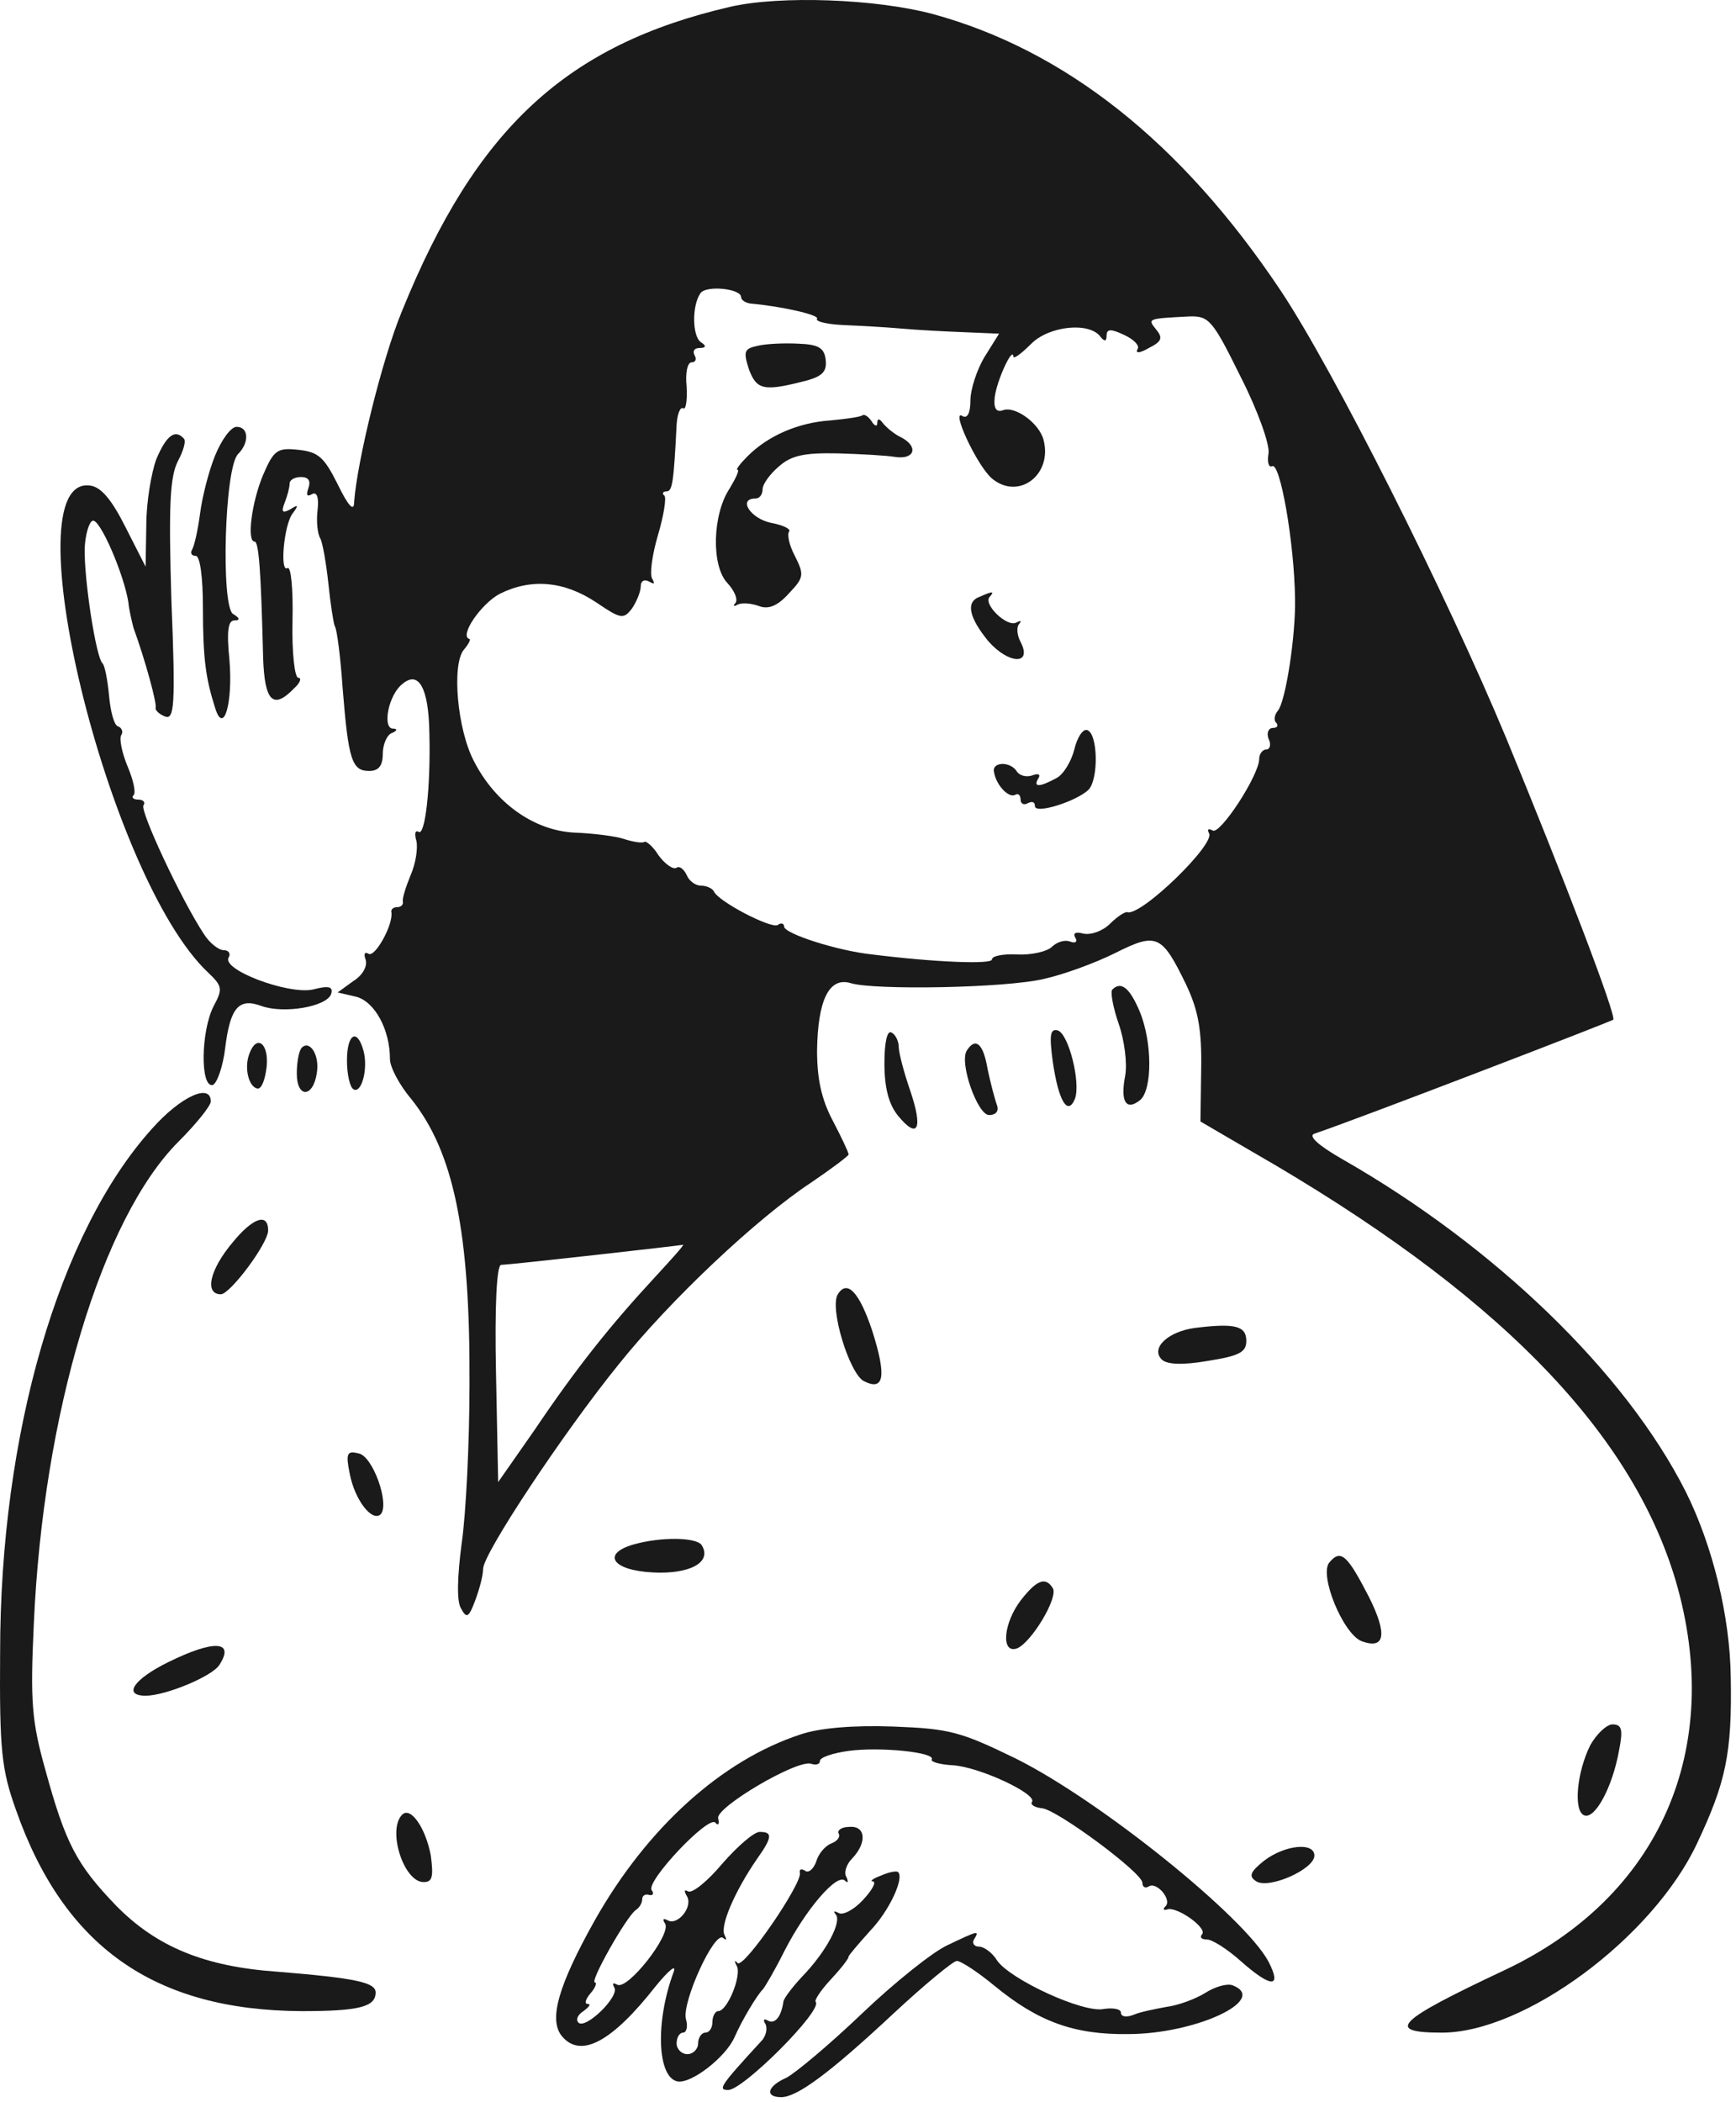 <svg width="323" height="391" viewBox="0 0 323 391" fill="none" xmlns="http://www.w3.org/2000/svg">
<path d="M135.889 1.259C105.356 8.325 88.556 23.925 74.822 57.792C71.089 66.725 66.422 85.925 65.889 93.392C65.889 95.259 64.822 94.192 62.822 90.059C60.289 84.992 59.222 84.059 55.489 83.659C51.622 83.259 50.956 83.659 48.956 88.325C46.822 93.392 45.889 100.725 47.356 100.725C48.156 100.725 48.556 106.059 48.956 122.325C49.222 130.459 50.822 132.059 54.689 128.059C55.889 126.992 56.156 126.059 55.489 126.059C54.822 126.059 54.289 121.259 54.422 115.525C54.556 109.659 54.156 105.259 53.489 105.659C52.022 106.592 52.822 97.659 54.422 95.525C55.622 93.925 55.489 93.792 54.022 94.725C52.556 95.525 52.289 95.259 52.956 93.525C53.489 92.192 53.889 90.592 53.889 89.925C53.889 89.259 54.822 88.725 56.022 88.725C57.356 88.725 57.889 89.392 57.356 90.859C56.956 92.059 57.089 92.459 58.022 91.925C58.956 91.392 59.356 92.459 59.089 94.859C58.822 96.992 59.089 99.392 59.622 100.192C60.022 100.992 60.689 104.725 61.089 108.459C61.489 112.325 62.022 115.792 62.289 116.459C62.689 116.992 63.356 122.192 63.756 128.059C64.822 141.392 65.489 143.392 68.689 143.392C70.422 143.392 71.222 142.459 71.222 140.192C71.222 138.459 72.022 136.592 72.956 136.325C73.889 135.925 74.022 135.525 73.089 135.525C71.089 135.392 72.289 129.259 74.822 127.259C77.889 124.592 79.756 127.925 79.889 136.325C80.156 146.459 79.089 155.525 77.889 154.725C77.222 154.325 77.089 155.125 77.489 156.459C77.756 157.792 77.356 160.592 76.422 162.725C75.489 164.992 74.822 167.125 74.956 167.659C75.089 168.325 74.556 168.725 73.889 168.725C73.222 168.725 72.689 169.125 72.822 169.659C73.222 171.925 69.756 178.192 68.556 177.392C67.889 176.992 67.622 177.392 68.022 178.459C68.422 179.659 67.489 181.392 65.756 182.459L62.822 184.592L66.289 185.392C69.756 186.325 72.556 191.525 72.556 196.992C72.556 198.459 74.289 201.792 76.556 204.459C84.422 214.325 87.489 229.125 87.356 257.392C87.356 268.325 86.689 281.792 85.889 287.125C85.089 293.259 84.956 297.792 85.756 299.125C86.822 301.125 87.222 300.859 88.422 297.659C89.222 295.525 89.889 292.992 89.889 291.792C89.889 288.992 104.822 266.459 115.089 253.792C124.689 241.792 140.822 226.592 150.956 219.925C154.689 217.392 157.889 214.992 157.889 214.725C157.889 214.325 156.556 211.525 154.956 208.459C152.822 204.459 152.022 200.592 152.022 195.392C152.156 185.925 154.289 181.659 158.289 182.859C162.556 184.192 187.089 183.792 194.289 182.059C197.889 181.259 203.756 179.125 207.489 177.259C215.222 173.392 216.156 173.792 220.689 183.125C222.956 187.925 223.622 191.525 223.489 198.992L223.356 208.592L232.956 214.192C278.022 240.059 303.356 265.792 311.756 293.925C320.956 325.259 308.822 352.859 279.889 366.459C259.756 375.925 257.622 378.059 268.289 378.059C283.622 378.059 307.489 360.459 315.756 342.859C321.089 331.525 322.289 326.192 322.022 311.925C321.889 300.725 318.689 287.525 313.622 277.392C302.422 255.259 278.156 231.792 249.622 215.525C245.222 212.992 243.356 211.259 244.556 210.859C252.156 208.325 299.622 190.059 300.156 189.659C300.822 188.992 290.689 162.592 280.289 137.392C269.089 110.459 248.156 68.859 238.289 54.059C219.756 26.325 198.022 9.259 173.489 2.592C162.956 -0.208 145.222 -0.875 135.889 1.259ZM137.889 55.259C137.889 55.792 138.689 56.325 139.622 56.459C145.622 56.992 152.422 58.592 152.022 59.259C151.622 59.792 153.889 60.325 156.956 60.459C160.022 60.592 164.956 60.859 167.889 61.125C170.822 61.392 176.022 61.659 179.489 61.792L185.889 62.059L183.222 66.325C181.756 68.725 180.556 72.459 180.556 74.459C180.556 76.725 180.022 77.925 179.089 77.392C176.822 75.925 181.756 86.592 184.556 88.992C189.489 93.125 195.889 88.325 194.156 81.792C193.356 78.725 188.822 75.392 186.556 76.325C185.356 76.725 184.822 75.925 185.089 73.792C185.489 70.725 188.422 64.325 188.556 66.325C188.556 66.859 190.022 65.792 191.889 63.925C195.222 60.592 202.822 59.792 204.822 62.725C205.489 63.525 205.889 63.525 205.889 62.459C205.889 61.125 206.689 61.125 209.222 62.325C210.956 63.125 212.156 64.325 211.622 64.992C211.222 65.792 212.156 65.659 213.756 64.725C216.156 63.525 216.422 62.859 215.089 61.259C213.489 59.259 213.489 59.259 221.222 58.859C224.956 58.725 225.622 59.525 230.822 70.059C234.022 76.325 236.289 82.725 236.022 84.325C235.756 85.925 236.022 86.992 236.689 86.725C238.156 85.792 240.822 100.859 240.956 111.392C241.089 118.192 239.222 130.459 237.756 132.192C237.089 132.992 236.956 134.059 237.489 134.459C237.889 134.992 237.622 135.392 236.822 135.392C236.022 135.392 235.622 136.325 236.022 137.392C236.556 138.459 236.289 139.392 235.622 139.392C234.956 139.392 234.289 140.192 234.289 141.125C234.289 144.192 226.956 155.392 225.622 154.459C224.822 154.059 224.556 154.192 224.956 154.992C226.156 156.992 212.289 170.459 209.756 169.659C209.356 169.525 207.889 170.459 206.556 171.792C205.222 173.125 203.089 173.925 201.622 173.659C200.156 173.259 199.622 173.525 200.022 174.325C200.556 175.125 200.156 175.525 199.089 175.125C198.022 174.725 196.556 175.259 195.622 176.192C194.689 176.992 191.889 177.659 189.222 177.525C186.689 177.392 184.556 177.792 184.556 178.459C184.556 179.392 174.022 178.992 162.289 177.525C155.889 176.859 145.889 173.659 145.889 172.325C145.889 171.792 145.356 171.525 144.689 172.059C143.356 172.725 133.622 167.659 132.822 165.792C132.556 165.259 131.489 164.725 130.422 164.725C129.356 164.725 128.156 163.792 127.756 162.725C127.222 161.659 126.422 160.992 125.889 161.392C125.222 161.792 123.756 160.725 122.556 159.125C121.489 157.392 120.156 156.325 119.889 156.592C119.489 156.859 117.756 156.592 116.156 156.059C114.556 155.525 110.422 154.992 106.822 154.859C99.356 154.459 92.156 149.392 88.156 141.525C85.089 135.659 84.022 123.659 86.289 120.859C87.222 119.792 87.622 118.859 87.356 118.859C85.356 118.325 89.489 112.325 92.956 110.459C98.822 107.525 104.956 108.059 110.956 112.059C115.489 115.125 116.022 115.259 117.622 113.125C118.422 111.925 119.222 110.059 119.222 108.992C119.222 108.059 119.889 107.659 120.822 108.192C121.756 108.725 121.889 108.592 121.356 107.659C120.822 106.859 121.356 103.125 122.422 99.525C123.489 95.925 124.022 92.592 123.622 92.192C123.089 91.792 123.356 91.392 124.022 91.392C125.089 91.392 125.356 89.792 125.889 78.992C126.022 76.992 126.556 75.659 127.089 75.925C127.622 76.325 127.889 74.459 127.756 71.925C127.489 69.392 127.889 67.392 128.689 67.392C129.489 67.392 129.622 66.725 129.222 66.059C128.822 65.259 129.222 64.725 130.156 64.725C131.356 64.725 131.489 64.325 130.422 63.659C128.822 62.592 128.689 56.992 130.289 54.592C131.222 52.992 137.889 53.659 137.889 55.259ZM121.756 237.659C113.489 246.592 107.222 254.459 99.489 265.925L92.689 275.659L92.289 255.525C92.022 242.725 92.422 235.392 93.222 235.259C96.022 235.125 126.556 231.659 127.089 231.525C127.356 231.525 124.956 234.192 121.756 237.659Z" fill="#1A1A1A"/>
<path d="M140.956 64.323C138.422 64.857 138.289 65.39 139.356 68.723C140.822 72.59 142.156 72.857 150.289 70.723C153.089 69.923 153.889 68.99 153.622 66.857C153.356 64.723 152.289 64.057 148.556 63.923C146.022 63.79 142.556 63.923 140.956 64.323Z" fill="#1A1A1A"/>
<path d="M160.423 77.258C160.156 77.525 157.489 77.925 154.556 78.191C148.556 78.591 142.956 80.991 139.089 84.858C137.756 86.191 136.823 87.391 137.223 87.391C137.623 87.391 136.956 88.858 135.756 90.858C132.556 95.658 132.289 105.258 135.356 108.458C136.689 109.925 137.356 111.525 136.823 112.191C136.289 112.725 136.556 112.858 137.223 112.458C138.023 112.058 139.756 112.191 141.223 112.725C142.956 113.391 144.689 112.725 146.823 110.325C149.623 107.391 149.623 106.858 147.889 103.391C146.823 101.391 146.423 99.391 146.823 98.858C147.223 98.458 145.756 97.658 143.489 97.258C139.623 96.458 137.223 92.725 140.556 92.725C141.356 92.725 141.889 91.925 141.889 90.991C141.889 90.058 143.223 88.191 144.956 86.725C147.223 84.725 149.623 84.191 155.889 84.325C160.289 84.458 165.089 84.725 166.556 84.991C170.156 85.525 170.956 83.125 167.756 81.391C166.289 80.725 164.823 79.391 164.289 78.725C163.623 77.791 163.223 77.791 163.223 78.725C163.223 79.391 162.689 79.258 162.156 78.325C161.489 77.391 160.823 76.991 160.423 77.258Z" fill="#1A1A1A"/>
<path d="M182.289 110.993C179.622 111.926 180.289 114.86 183.889 119.26C187.622 123.526 192.156 123.793 189.889 119.393C189.223 118.193 189.089 116.593 189.623 116.06C190.156 115.393 189.889 115.393 189.089 115.793C187.356 116.726 182.822 112.326 184.156 110.993C185.089 109.926 184.689 109.926 182.289 110.993Z" fill="#1A1A1A"/>
<path d="M199.889 139.392C199.356 141.526 197.889 144.059 196.556 144.726C193.356 146.459 192.156 146.459 193.223 144.726C193.623 144.059 193.223 143.792 192.156 144.192C191.089 144.592 189.756 144.326 189.223 143.526C188.023 141.526 184.423 141.659 184.956 143.659C185.356 146.059 187.756 148.592 188.956 147.792C189.489 147.526 189.889 147.926 189.889 148.726C189.889 149.526 190.556 149.792 191.223 149.392C192.023 148.992 192.556 149.126 192.556 149.926C192.556 151.526 200.423 148.992 202.556 146.859C204.423 144.859 204.289 136.459 202.289 135.792C201.489 135.526 200.423 137.126 199.889 139.392Z" fill="#1A1A1A"/>
<path d="M40.022 84.725C38.822 87.658 37.622 92.458 37.222 95.525C36.822 98.591 36.156 101.524 35.755 102.191C35.355 102.858 35.622 103.391 36.422 103.391C37.222 103.391 37.755 107.391 37.755 112.991C37.755 122.591 38.289 126.191 40.022 131.658C41.622 136.858 43.356 130.724 42.689 122.724C42.156 117.391 42.422 115.391 43.622 115.391C44.689 115.391 44.689 114.991 43.356 114.191C41.089 112.724 41.756 86.991 44.289 84.458C46.422 82.325 46.289 79.391 44.022 79.391C42.956 79.391 41.222 81.791 40.022 84.725Z" fill="#1A1A1A"/>
<path d="M29.089 85.39C28.156 87.924 27.222 93.39 27.222 97.657L27.089 105.39L23.356 98.057C20.822 92.99 18.822 90.59 16.822 90.324C1.756 88.057 20.022 163.257 38.689 180.857C41.356 183.39 41.489 183.924 39.756 187.124C37.356 191.79 37.222 202.457 39.622 201.79C40.422 201.39 41.489 198.324 41.889 194.99C42.822 187.39 44.422 185.524 48.689 187.124C52.822 188.59 60.822 187.257 61.622 184.857C62.022 183.524 61.222 183.257 58.156 184.057C53.489 184.99 41.089 180.324 42.556 178.057C42.956 177.39 42.556 176.724 41.622 176.724C40.689 176.724 38.956 175.39 37.889 173.657C33.756 167.39 26.022 150.857 26.689 149.79C27.089 149.257 26.689 148.724 25.756 148.724C24.822 148.724 24.422 148.324 24.822 147.924C25.356 147.524 24.822 145.124 23.756 142.59C22.689 140.057 22.156 137.39 22.556 136.724C22.956 136.19 22.689 135.39 22.022 135.124C21.222 134.99 20.556 132.324 20.289 129.39C20.022 126.457 19.489 123.79 19.089 123.39C17.889 122.457 15.622 107.79 15.756 101.924C15.889 99.39 16.556 97.124 17.222 96.857C18.556 96.324 23.089 106.857 23.889 112.057C24.022 113.524 24.556 115.657 24.822 116.724C27.089 122.99 29.222 130.857 28.956 131.657C28.822 132.057 29.622 132.857 30.689 133.257C32.422 133.924 32.689 131.39 31.889 111.657C31.356 93.924 31.622 88.724 33.089 85.79C34.156 83.79 34.689 81.924 34.156 81.524C32.556 79.79 30.956 80.99 29.089 85.39Z" fill="#1A1A1A"/>
<path d="M206.956 184.057C206.556 184.457 207.089 187.39 208.156 190.457C209.222 193.523 209.756 197.79 209.356 200.057C208.422 204.857 209.489 206.723 212.156 204.59C214.422 202.59 214.422 193.79 212.022 188.057C210.156 183.657 208.556 182.457 206.956 184.057Z" fill="#1A1A1A"/>
<path d="M164.556 197.792C164.556 202.325 165.356 205.392 167.089 207.525C170.822 212.058 171.756 209.925 169.356 202.858C168.156 199.392 167.222 195.792 167.222 194.725C167.222 193.792 166.689 192.458 165.889 192.058C165.089 191.525 164.556 193.792 164.556 197.792Z" fill="#1A1A1A"/>
<path d="M195.889 197.526C196.955 204.859 198.689 207.659 200.022 204.326C201.089 201.259 198.822 192.326 196.822 191.659C195.355 191.259 195.222 192.593 195.889 197.526Z" fill="#1A1A1A"/>
<path d="M64.556 197.257C64.556 199.79 65.089 202.19 65.756 202.59C67.222 203.523 68.556 198.857 67.622 195.39C66.422 191.123 64.556 192.323 64.556 197.257Z" fill="#1A1A1A"/>
<path d="M46.422 195.925C45.356 198.591 46.289 202.191 47.889 202.458C48.689 202.591 49.356 200.725 49.622 198.325C50.022 194.058 47.756 192.325 46.422 195.925Z" fill="#1A1A1A"/>
<path d="M56.156 194.86C55.622 195.393 55.222 197.526 55.222 199.66C55.222 204.326 58.289 204.193 58.956 199.526C59.489 196.193 57.622 193.393 56.156 194.86Z" fill="#1A1A1A"/>
<path d="M179.889 195.391C178.422 197.657 181.889 207.391 184.022 207.391C185.356 207.391 185.889 206.591 185.489 205.524C185.089 204.457 184.289 201.391 183.756 198.857C182.956 194.057 181.489 192.857 179.889 195.391Z" fill="#1A1A1A"/>
<path d="M28.289 209.925C10.956 229.125 0.022 266.725 0.022 307.392C-0.111 325.525 0.289 329.125 2.956 336.592C11.889 362.059 28.689 373.925 56.156 374.059C66.822 374.059 69.889 373.259 69.889 370.592C69.889 368.725 66.289 367.925 51.622 366.725C38.022 365.792 29.089 362.059 21.622 354.459C14.156 346.725 12.156 342.725 8.422 329.125C5.889 320.059 5.622 316.459 6.289 302.059C8.022 262.859 18.956 226.592 33.222 212.325C36.556 208.992 39.222 205.659 39.222 204.859C39.222 201.392 33.622 203.925 28.289 209.925Z" fill="#1A1A1A"/>
<path d="M43.356 230.993C38.956 236.193 38.022 240.727 41.089 240.727C42.822 240.727 49.889 231.26 49.889 228.86C49.889 225.527 47.089 226.46 43.356 230.993Z" fill="#1A1A1A"/>
<path d="M155.889 240.724C154.289 243.257 158.022 255.391 160.689 256.857C164.556 258.857 164.956 255.924 162.289 247.524C159.889 240.324 157.622 237.924 155.889 240.724Z" fill="#1A1A1A"/>
<path d="M222.289 246.994C217.356 247.66 214.022 250.727 216.156 252.86C217.089 253.794 220.022 253.927 224.689 253.127C230.556 252.194 231.889 251.527 231.889 249.394C231.889 246.594 229.756 246.06 222.289 246.994Z" fill="#1A1A1A"/>
<path d="M65.089 274.19C66.022 278.99 69.222 283.123 70.823 281.657C72.556 279.79 69.356 270.723 66.689 270.323C64.556 269.79 64.289 270.323 65.089 274.19Z" fill="#1A1A1A"/>
<path d="M117.889 287.258C111.889 288.991 113.889 292.058 121.356 292.458C128.289 292.858 132.556 290.591 130.556 287.391C129.622 285.925 123.089 285.791 117.889 287.258Z" fill="#1A1A1A"/>
<path d="M247.356 290.59C245.356 292.857 249.889 303.924 253.356 305.257C257.756 306.857 258.156 303.924 254.689 296.99C250.689 289.257 249.489 288.057 247.356 290.59Z" fill="#1A1A1A"/>
<path d="M190.022 297.525C186.689 301.791 186.156 307.658 189.222 306.591C191.889 305.525 196.956 297.125 195.889 295.391C194.556 293.258 192.956 293.791 190.022 297.525Z" fill="#1A1A1A"/>
<path d="M31.355 309.124C24.822 312.324 22.822 315.391 27.089 315.391C30.822 315.391 39.489 311.791 40.822 309.657C43.755 305.124 39.755 304.991 31.355 309.124Z" fill="#1A1A1A"/>
<path d="M148.956 322.592C134.289 327.392 120.422 339.925 110.689 357.125C103.889 369.259 102.022 375.659 104.556 378.725C108.022 382.859 113.756 379.925 122.022 369.392C124.422 366.459 125.889 365.259 125.356 366.725C121.889 376.059 122.289 386.325 126.022 387.125C128.556 387.659 135.089 382.592 136.689 378.859C138.022 375.792 140.822 371.125 141.889 370.059C142.289 369.659 144.156 366.459 145.889 362.992C149.889 355.125 155.756 348.325 157.222 349.792C157.756 350.325 157.889 350.059 157.489 349.125C156.956 348.325 157.489 346.725 158.556 345.659C161.356 342.725 161.089 339.525 158.022 339.792C156.556 339.792 155.756 340.459 156.022 340.992C156.422 341.659 155.756 342.459 154.689 342.859C153.622 343.259 152.289 344.725 151.889 346.192C151.356 347.659 150.422 348.459 149.756 347.925C149.089 347.525 148.689 347.659 148.822 348.325C149.356 350.192 138.422 366.192 137.222 365.125C136.689 364.459 136.556 364.725 137.089 365.659C138.022 367.392 135.356 374.059 133.622 374.059C133.089 374.059 132.556 374.992 132.556 376.059C132.556 377.125 132.022 378.059 131.222 378.059C130.556 378.059 129.889 378.992 129.889 380.059C129.889 381.125 128.956 382.059 127.889 382.059C126.822 382.059 125.889 381.125 125.889 380.059C125.889 378.992 126.422 378.059 127.089 378.059C127.756 378.059 128.022 376.859 127.622 375.525C126.822 372.459 132.956 358.992 134.556 360.459C135.222 360.992 135.222 360.725 134.822 359.925C133.889 358.325 136.689 351.792 140.822 345.792C143.756 341.659 143.756 340.725 141.356 340.725C140.289 340.725 137.222 343.392 134.422 346.592C131.622 349.925 128.822 352.192 128.022 351.792C127.356 351.392 127.222 351.659 127.756 352.592C129.089 354.592 126.022 358.325 124.156 357.125C123.356 356.725 123.222 356.992 123.756 357.792C124.956 359.792 116.689 370.325 114.822 369.125C114.022 368.725 113.889 368.859 114.289 369.659C115.356 371.259 108.956 377.525 107.622 376.192C107.089 375.659 107.489 374.725 108.556 374.059C109.622 373.259 110.022 372.725 109.356 372.725C108.689 372.725 108.956 371.792 109.889 370.725C110.822 369.659 111.089 368.725 110.689 368.725C109.622 368.725 116.556 356.459 118.289 355.259C118.956 354.859 119.489 353.925 119.489 353.259C119.489 352.592 120.022 352.192 120.822 352.459C121.489 352.592 121.756 352.192 121.222 351.525C120.289 349.792 131.756 337.659 133.089 338.992C133.622 339.659 133.889 339.259 133.622 338.192C133.089 336.192 148.422 327.125 150.956 328.059C151.756 328.325 152.556 328.192 152.556 327.525C152.556 326.859 154.956 326.059 157.889 325.659C163.756 324.859 174.156 325.925 173.356 327.259C173.089 327.659 174.822 328.192 177.222 328.325C182.156 328.592 192.956 333.659 192.022 335.125C191.622 335.659 192.556 336.192 193.889 336.325C196.689 336.592 212.556 348.325 212.556 350.192C212.556 350.992 213.089 351.259 213.756 350.859C215.222 349.925 218.156 353.392 216.822 354.592C216.289 355.125 216.556 355.392 217.222 355.125C219.089 354.592 224.822 358.725 223.622 359.792C223.222 360.325 223.489 360.725 224.556 360.725C225.489 360.725 228.289 362.459 230.822 364.725C236.556 369.792 238.556 369.792 236.022 364.859C231.622 356.592 204.822 334.992 189.089 327.125C178.689 322.059 176.689 321.525 166.156 321.125C158.822 320.859 152.422 321.392 148.956 322.592Z" fill="#1A1A1A"/>
<path d="M295.889 324.593C293.356 329.66 292.689 336.993 294.822 337.66C296.822 338.327 300.022 332.327 301.222 325.66C302.022 321.66 301.756 320.727 300.022 320.727C298.956 320.727 297.089 322.46 295.889 324.593Z" fill="#1A1A1A"/>
<path d="M74.822 337.525C72.022 340.325 75.089 350.059 78.822 350.059C80.422 350.059 80.689 349.125 80.156 345.125C79.222 340.059 76.422 335.925 74.822 337.525Z" fill="#1A1A1A"/>
<path d="M235.222 346.06C232.556 348.193 232.289 348.993 233.756 349.927C236.156 351.393 244.556 347.66 244.556 345.127C244.556 342.593 239.089 343.127 235.222 346.06Z" fill="#1A1A1A"/>
<path d="M163.889 348.86C162.423 349.393 161.756 349.927 162.423 349.927C163.089 350.06 162.289 351.527 160.556 353.393C158.956 355.127 156.823 356.327 156.023 355.793C155.223 355.393 154.956 355.393 155.489 356.06C156.689 357.393 153.756 362.993 149.223 367.66C147.356 369.66 145.756 371.793 145.756 372.327C145.356 375.127 144.156 376.593 142.823 375.793C142.156 375.393 141.889 375.66 142.423 376.46C142.823 377.26 142.556 378.727 141.623 379.66C134.023 387.927 133.489 388.727 135.489 388.727C138.289 388.727 153.223 373.793 151.756 372.327C151.489 372.06 152.689 370.193 154.556 368.193C156.423 366.193 157.889 364.327 157.889 363.927C157.889 363.66 159.756 361.527 161.889 359.127C165.489 355.393 168.289 349.26 167.089 348.193C166.823 347.927 165.356 348.193 163.889 348.86Z" fill="#1A1A1A"/>
<path d="M176.289 361.792C173.622 362.992 166.422 368.725 160.289 374.592C154.289 380.325 147.889 385.659 146.289 386.459C142.689 388.059 142.289 390.059 145.356 390.059C148.289 390.059 154.289 385.659 166.289 374.459C172.022 369.125 177.356 364.725 178.022 364.725C178.822 364.725 182.022 366.859 185.089 369.392C193.222 376.059 199.889 378.459 209.889 378.325C222.422 378.325 236.156 371.925 229.356 369.259C228.289 368.859 226.022 369.525 224.156 370.725C222.422 371.792 219.222 372.992 217.089 373.259C214.956 373.659 212.156 374.192 210.956 374.725C209.622 375.259 208.556 375.125 208.556 374.325C208.556 373.659 207.089 373.392 205.356 373.659C201.489 374.459 187.756 368.059 185.489 364.592C184.689 363.259 183.089 362.059 182.156 362.059C181.222 362.059 180.822 361.392 181.222 360.725C182.289 358.992 182.156 358.992 176.289 361.792Z" fill="#1A1A1A"/>
</svg>
